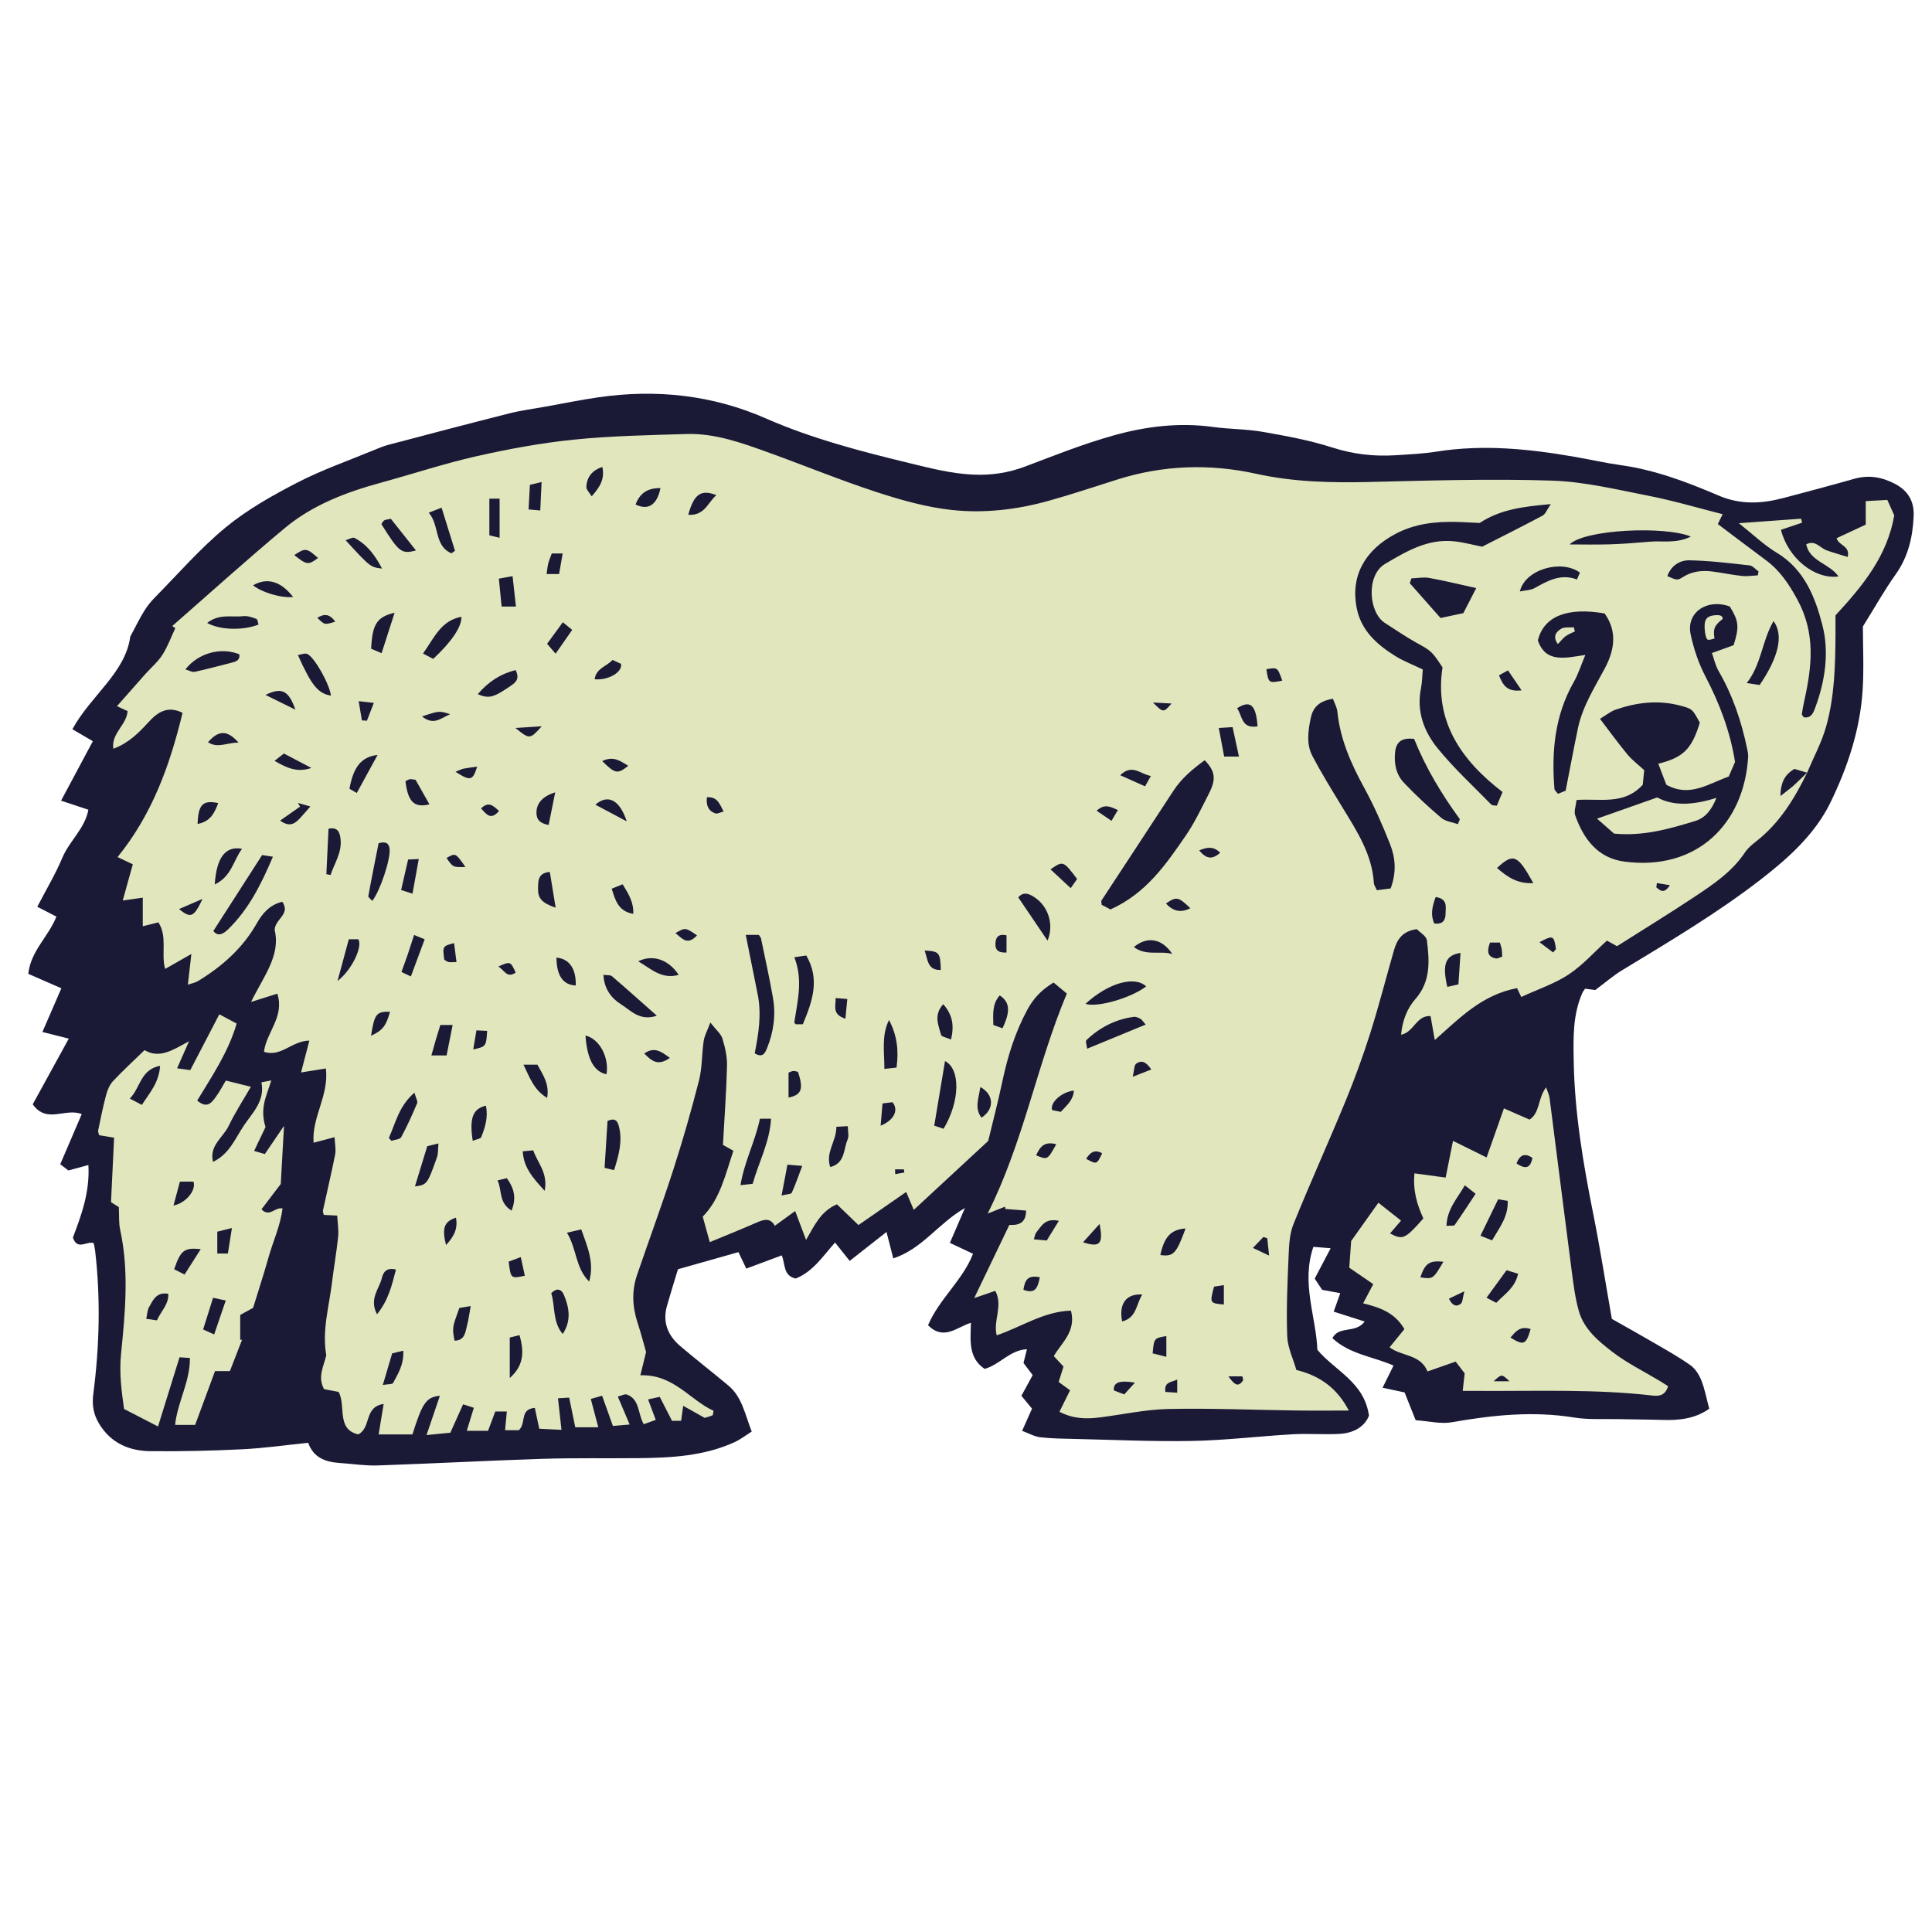 <svg version="1.1" id="svg" xmlns="http://www.w3.org/2000/svg" xmlns:xlink="http://www.w3.org/1999/xlink" x="0px" y="0px"
	 width="200px" height="200px" viewBox="0 0 200 200" enable-background="new 0 0 200 200" xml:space="preserve">
<path class="stroke" fill="#1a1a37"  d="M198.102,53.387c0.061-1.515-0.609-2.625-1.988-3.329c-1.339-0.685-2.691-0.909-4.164-0.492
	c-2.419,0.686-4.85,1.333-7.281,1.975c-2.284,0.603-4.467,0.744-6.792-0.254c-3.232-1.386-6.55-2.64-10.087-3.134
	c-1.596-0.223-3.171-0.583-4.761-0.86c-4.738-0.826-9.484-1.307-14.29-0.546c-1.415,0.224-2.859,0.29-4.293,0.38
	c-2.224,0.139-4.371-0.107-6.532-0.802c-2.324-0.746-4.757-1.193-7.169-1.616c-1.702-0.299-3.459-0.274-5.175-0.511
	c-3.511-0.484-6.962-0.056-10.31,0.882c-3.1,0.869-6.114,2.07-9.132,3.212c-1.771,0.67-3.531,0.927-5.435,0.837
	c-2.241-0.106-4.359-0.656-6.51-1.177c-5.065-1.228-10.1-2.531-14.895-4.635c-5.574-2.446-11.4-3.053-17.394-2.181
	c-1.828,0.266-3.639,0.638-5.456,0.965c-1.234,0.222-2.484,0.382-3.697,0.688c-4.175,1.053-8.337,2.152-12.501,3.249
	c-0.516,0.136-1.017,0.343-1.513,0.548c-2.65,1.099-5.38,2.048-7.924,3.359c-2.587,1.335-5.186,2.793-7.42,4.632
	c-2.664,2.192-4.955,4.843-7.39,7.312c-0.415,0.42-0.784,0.901-1.094,1.404c-0.456,0.746-0.84,1.537-1.415,2.609
	c-0.499,3.743-4.06,6.065-5.993,9.586c0.727,0.425,1.349,0.79,2.119,1.241c-1.05,1.966-2.102,3.934-3.289,6.157
	c1.092,0.362,1.899,0.63,2.826,0.938c-0.349,1.934-1.952,3.216-2.687,4.957c-0.728,1.73-1.703,3.357-2.6,5.088
	c0.759,0.392,1.365,0.703,1.979,1.019c-0.824,2.08-2.658,3.546-2.911,5.924c1.188,0.519,2.251,0.982,3.424,1.496
	c-0.658,1.516-1.265,2.913-1.963,4.524c0.943,0.237,1.707,0.43,2.73,0.687c-1.306,2.379-2.546,4.64-3.732,6.801
	c1.469,2.059,3.327,0.332,5.074,1.012c-0.744,1.736-1.463,3.414-2.224,5.19c0.288,0.219,0.598,0.455,0.842,0.643
	c0.729-0.198,1.334-0.363,2.071-0.563c0.165,2.815-0.738,5.215-1.604,7.513c0.462,1.387,1.472,0.31,2.153,0.573
	c0.057,0.293,0.117,0.523,0.145,0.758c0.579,4.963,0.457,9.921-0.188,14.867c-0.145,1.114,0.013,2.106,0.614,3.087
	c1.224,2.001,3.102,2.802,5.295,2.824c3.172,0.032,6.348-0.039,9.515-0.195c2.256-0.111,4.501-0.435,6.823-0.671
	c0.557,1.564,1.812,1.993,3.27,2.089c1.313,0.088,2.629,0.3,3.938,0.255c5.678-0.193,11.354-0.501,17.033-0.683
	c3.285-0.105,6.577-0.037,9.864-0.071c3.425-0.034,6.835-0.201,10.022-1.649c0.611-0.278,1.154-0.707,1.788-1.104
	c-0.714-1.822-0.999-3.578-2.417-4.763c-1.651-1.381-3.354-2.701-4.992-4.096c-1.285-1.093-1.844-2.479-1.361-4.168
	c0.392-1.369,0.817-2.73,1.133-3.777c2.273-0.643,4.294-1.215,6.264-1.77c0.277,0.584,0.494,1.043,0.808,1.704
	c1.309-0.488,2.491-0.929,3.67-1.367c0.388,0.896,0.118,2.085,1.438,2.396c1.803-0.704,2.845-2.346,4.082-3.728
	c0.55,0.689,1.017,1.275,1.515,1.902c1.351-1.06,2.548-2.002,3.81-2.994c0.263,1.023,0.471,1.832,0.704,2.736
	c3.034-1.006,4.633-3.611,7.417-5.219c-0.597,1.384-1.034,2.396-1.559,3.611c0.876,0.413,1.596,0.752,2.395,1.128
	c-1.036,2.706-3.497,4.667-4.657,7.399c1.639,1.625,2.96,0.207,4.441-0.256c-0.044,1.83-0.293,3.625,1.418,4.775
	c1.584-0.439,2.608-1.956,4.38-2.037c-0.14,0.559-0.252,1.011-0.356,1.424c0.356,0.471,0.67,0.883,0.951,1.256
	c-0.425,0.778-0.791,1.448-1.168,2.142c0.414,0.501,0.746,0.903,1.098,1.33c-0.32,0.716-0.628,1.408-1.024,2.298
	c0.697,0.256,1.271,0.594,1.876,0.664c1.18,0.138,2.378,0.146,3.567,0.174c4.067,0.089,8.138,0.285,12.202,0.206
	c3.463-0.067,6.917-0.493,10.381-0.69c1.609-0.092,3.234,0.052,4.844-0.04c1.45-0.081,2.596-0.739,3.038-1.89
	c-0.499-3.479-3.479-4.602-5.342-6.813c-0.139-3.457-1.697-6.917-0.415-10.658c0.529,0.043,1.021,0.082,1.789,0.144
	c-0.608,1.157-1.099,2.089-1.652,3.145c0.246,0.368,0.531,0.799,0.775,1.162c0.714,0.133,1.284,0.237,1.871,0.346
	c-0.242,0.678-0.451,1.267-0.68,1.91c1.148,0.367,2.127,0.681,3.207,1.024c-0.934,1.278-2.677,0.395-3.338,1.726
	c1.809,1.682,4.234,1.904,6.325,2.833c-0.421,0.85-0.749,1.514-1.134,2.293c0.959,0.205,1.704,0.365,2.28,0.488
	c0.407,1.02,0.765,1.917,1.147,2.877c1.386,0.094,2.605,0.409,3.732,0.211c4.209-0.741,8.392-1.185,12.661-0.492
	c1.521,0.245,3.101,0.131,4.655,0.168c1.489,0.035,2.98,0.033,4.469,0.082c1.74,0.057,3.406-0.115,4.874-1.162
	c-0.293-1.091-0.463-2.04-0.812-2.917c-0.234-0.588-0.621-1.217-1.122-1.574c-1.212-0.862-2.521-1.591-3.81-2.342
	c-1.481-0.865-2.985-1.697-4.339-2.465c-0.668-3.805-1.219-7.347-1.924-10.859c-1.047-5.23-1.932-10.479-2.023-15.825
	c-0.041-2.39-0.109-4.8,0.896-7.062c0.069-0.156,0.188-0.289,0.286-0.435c0.371,0.05,0.714,0.097,1.04,0.141
	c1.041-0.773,1.86-1.488,2.777-2.045c4.91-2.986,9.854-5.907,14.41-9.439c2.872-2.226,5.58-4.679,7.164-7.925
	c1.776-3.647,3.084-7.553,3.338-11.672c0.139-2.262,0.025-4.54,0.025-6.557c1.215-1.949,2.21-3.731,3.387-5.384
	C197.548,57.62,198.015,55.568,198.102,53.387z"/>
<path fill-rule="evenodd" clip-rule="evenodd" fill="#e2e6bc" class="fill" d="M187.079,79.976c-1.319,2.714-2.874,5.251-5.307,7.143
	c-0.423,0.329-0.85,0.697-1.144,1.136c-1.336,2.003-3.287,3.305-5.229,4.595c-2.584,1.718-5.23,3.338-8.004,5.098
	c-0.137-0.074-0.484-0.266-1.048-0.576c-1.29,1.167-2.488,2.528-3.946,3.497c-1.424,0.949-3.114,1.503-4.92,2.337
	c-0.146-0.307-0.32-0.677-0.436-0.915c-3.632,0.683-5.942,3.095-8.515,5.373c-0.189-1.065-0.311-1.752-0.44-2.482
	c-1.495-0.081-1.706,1.669-3.051,1.934c0.133-1.425,0.596-2.688,1.491-3.707c1.594-1.817,1.45-3.941,1.181-6.066
	c-0.058-0.455-0.732-0.83-1.041-1.158c-1.481,0.194-2.047,1.071-2.361,2.163c-0.828,2.874-1.564,5.777-2.468,8.628
	c-0.758,2.389-1.622,4.752-2.577,7.069c-1.749,4.245-3.648,8.429-5.368,12.684c-0.411,1.018-0.456,2.216-0.503,3.337
	c-0.117,2.743-0.24,5.495-0.142,8.234c0.042,1.198,0.624,2.376,0.947,3.518c2.63,0.634,4.327,2.069,5.429,4.201
	c-1.851,0-3.615,0.02-5.378-0.004c-4.422-0.059-8.847-0.25-13.265-0.16c-2.366,0.048-4.723,0.57-7.084,0.869
	c-1.379,0.174-2.744,0.188-4.226-0.577c0.356-0.72,0.707-1.434,1.099-2.226c-0.414-0.303-0.783-0.57-1.181-0.862
	c0.165-0.53,0.322-1.028,0.501-1.593c-0.33-0.354-0.645-0.692-1.004-1.082c0.799-1.388,2.342-2.553,1.775-4.71
	c-2.85,0.097-5.104,1.682-7.686,2.557c-0.393-1.519,0.689-3.066-0.148-4.603c-0.676,0.232-1.268,0.436-2.181,0.749
	c1.275-2.654,2.425-5.047,3.64-7.577c0.88,0.057,1.748-0.145,1.725-1.484c-0.755-0.059-1.447-0.11-2.142-0.165
	c-0.012-0.079-0.023-0.158-0.035-0.236c-0.476,0.188-0.95,0.378-1.794,0.713c3.729-7.447,5.076-15.343,8.195-22.776
	c-0.536-0.445-0.955-0.796-1.371-1.141c-1.275,0.764-2.094,1.666-2.709,2.799c-1.269,2.341-2.045,4.84-2.594,7.433
	c-0.457,2.164-1.02,4.307-1.467,6.168c-2.706,2.505-5.186,4.801-7.703,7.134c-0.248-0.584-0.488-1.152-0.786-1.855
	c-1.731,1.202-3.329,2.309-4.94,3.427c-0.812-0.783-1.521-1.465-2.231-2.15c-1.688,0.731-2.317,2.183-3.194,3.688
	c-0.403-1.071-0.723-1.92-1.127-2.993c-0.803,0.584-1.408,1.023-2.105,1.529c-0.494-0.881-1.177-0.646-1.929-0.314
	c-1.579,0.694-3.183,1.333-4.806,2.006c-0.253-0.915-0.486-1.764-0.729-2.639c1.797-1.815,2.338-4.333,3.175-6.818
	c-0.473-0.267-0.863-0.486-1.083-0.61c0.155-2.82,0.355-5.504,0.422-8.189c0.023-0.936-0.198-1.907-0.474-2.811
	c-0.152-0.5-0.652-0.895-1.252-1.668c-0.329,0.888-0.613,1.385-0.689,1.912c-0.201,1.361-0.15,2.776-0.487,4.097
	c-0.798,3.124-1.689,6.228-2.68,9.296c-1.173,3.64-2.503,7.229-3.738,10.851c-0.56,1.639-0.475,3.288,0.062,4.932
	c0.353,1.079,0.636,2.178,0.879,3.021c-0.217,0.889-0.372,1.518-0.591,2.414c3.444-0.124,5.105,2.546,7.576,3.672
	c-0.057,0.266-0.052,0.449-0.11,0.473c-0.32,0.128-0.657,0.215-0.808,0.261c-0.787-0.442-1.414-0.794-2.225-1.249
	c-0.098,0.707-0.15,1.097-0.214,1.556c-0.322,0-0.653,0-0.942,0c-0.443-0.864-0.846-1.649-1.271-2.483
	c-0.447,0.097-0.769,0.169-1.207,0.265c0.278,0.746,0.519,1.387,0.793,2.12c-0.45,0.163-0.819,0.296-1.242,0.447
	c-0.626-1.073-0.396-2.552-1.721-3.064c-0.249-0.096-0.623,0.123-0.965,0.204c0.415,0.976,0.776,1.83,1.227,2.891
	c-0.723,0.062-1.219,0.105-1.734,0.151c-0.39-1.093-0.74-2.071-1.118-3.13c-0.529,0.151-0.839,0.241-1.171,0.336
	c0.264,0.994,0.499,1.885,0.776,2.929c-0.921,0-1.611,0-2.383,0c-0.21-1.023-0.411-2.004-0.63-3.069
	c-0.419,0.024-0.734,0.044-1.158,0.069c0.122,1.103,0.229,2.079,0.36,3.265c-0.896-0.044-1.581-0.076-2.299-0.111
	c-0.166-0.775-0.307-1.441-0.46-2.159c-1.604,0.119-0.857,1.595-1.656,2.31c-0.331,0-0.828,0-1.422,0
	c0.061-0.659,0.113-1.231,0.178-1.937c-0.434,0-0.801,0-1.193,0c-0.256,0.682-0.485,1.29-0.751,1.999c-0.696,0-1.379,0-2.2,0
	c0.248-0.808,0.469-1.526,0.731-2.384c-0.42-0.136-0.767-0.248-1.112-0.36c-0.463,1.032-0.875,1.951-1.32,2.941
	c-0.74,0.072-1.426,0.141-2.467,0.244c0.514-1.508,0.932-2.74,1.383-4.067c-1.416,0.13-1.816,0.742-2.841,3.999
	c-1.088,0-2.207,0-3.5,0c0.172-1.037,0.329-1.989,0.522-3.154c-2.07,0.301-1.248,2.448-2.636,3.153
	c-2.292-0.547-1.237-2.928-2.024-4.4c-0.509-0.097-1.02-0.193-1.509-0.285c-0.702-1.271-0.028-2.38,0.228-3.511
	c-0.453-2.547,0.281-4.993,0.585-7.472c0.195-1.604,0.478-3.196,0.644-4.803c0.07-0.687-0.056-1.394-0.098-2.182
	c-0.558-0.028-0.95-0.048-1.387-0.07c-0.028-0.142-0.117-0.317-0.086-0.468c0.416-1.929,0.879-3.849,1.26-5.784
	c0.104-0.524-0.028-1.095-0.06-1.794c-0.843,0.224-1.438,0.381-2.172,0.573c-0.2-2.665,1.61-4.868,1.272-7.685
	c-0.841,0.135-1.61,0.259-2.57,0.412c0.276-1.058,0.552-2.114,0.86-3.298c-1.835,0.033-2.944,1.754-4.698,1.158
	c0.256-2.042,2.149-3.624,1.385-6.017c-0.795,0.251-1.595,0.503-2.723,0.859c1.284-2.632,3.085-4.811,2.443-7.451
	c0.035-1.159,1.676-1.6,0.795-2.922c-1.318,0.32-2.057,1.2-2.649,2.245c-1.46,2.572-3.595,4.455-6.087,5.969
	c-0.273,0.166-0.614,0.223-1.043,0.37c0.115-1.005,0.212-1.849,0.365-3.178c-1.125,0.64-1.848,1.052-2.721,1.551
	c-0.433-1.61,0.266-3.312-0.692-4.825c-0.526,0.132-1.026,0.258-1.619,0.406c0-0.982,0-1.899,0-2.963
	c-0.688,0.099-1.286,0.185-2.075,0.298c0.373-1.342,0.697-2.512,1.043-3.753c-0.545-0.258-0.954-0.451-1.578-0.745
	c3.588-4.412,5.423-9.521,6.727-14.933c-1.588-0.795-2.632-0.012-3.535,0.979c-1.018,1.116-2.063,2.158-3.63,2.741
	c-0.236-1.61,1.396-2.473,1.476-3.901c-0.334-0.155-0.633-0.292-1.098-0.507c1.022-1.16,1.963-2.234,2.912-3.3
	c0.598-0.67,1.308-1.264,1.787-2.008c0.551-0.856,0.9-1.841,1.34-2.771c-0.105-0.073-0.21-0.147-0.315-0.22
	c3.876-3.386,7.692-6.842,11.646-10.136c2.896-2.414,6.382-3.727,9.993-4.713c3.288-0.896,6.533-1.977,9.854-2.727
	c3.321-0.75,6.694-1.374,10.078-1.718c3.866-0.393,7.769-0.462,11.658-0.582c2.927-0.09,5.655,0.896,8.358,1.868
	c3.767,1.353,7.473,2.882,11.271,4.126c2.551,0.834,5.188,1.583,7.84,1.871c3.335,0.362,6.709-0.03,9.969-0.934
	c2.416-0.671,4.798-1.472,7.19-2.227c4.732-1.493,9.554-1.645,14.354-0.586c3.901,0.861,7.801,0.94,11.757,0.846
	c6.285-0.151,12.581-0.344,18.861-0.139c3.375,0.111,6.738,0.933,10.078,1.587c2.514,0.493,4.98,1.23,7.586,1.889
	c-0.218,0.443-0.341,0.693-0.5,1.019c1.643,1.235,3.291,2.493,4.958,3.725c1.468,1.084,2.395,2.47,3.286,4.11
	c1.89,3.479,1.504,6.894,0.712,10.44c-0.104,0.463-0.189,0.933-0.256,1.404c-0.011,0.087,0.114,0.192,0.201,0.327
	c0.785,0.127,0.996-0.485,1.197-1.031c1.022-2.76,1.444-5.719,0.736-8.482c-0.739-2.882-1.86-5.806-4.746-7.532
	c-1.3-0.779-2.415-1.868-3.909-3.048c2.402-0.174,4.421-0.321,6.44-0.467c0.035,0.139,0.07,0.276,0.106,0.414
	c-0.732,0.247-1.464,0.493-2.189,0.738c0.726,2.89,3.443,5.149,5.954,4.83c-0.93-1.365-2.971-1.535-3.336-3.329
	c0.932-0.485,1.427,0.376,2.105,0.62c0.704,0.254,1.429,0.452,2.188,0.688c0.263-1.184-0.91-1.143-1.151-1.94
	c0.923-0.43,1.871-0.872,3.018-1.406c0-0.691,0-1.465,0-2.435c0.632-0.035,1.376-0.075,2.234-0.123
	c0.264,0.589,0.501,1.117,0.718,1.599c-0.726,4.183-3.2,7.232-6.084,10.351c0,0.509,0.004,1.219,0,1.929
	c-0.019,3.223-0.089,6.458-0.967,9.575c-0.463,1.649-1.301,3.193-1.971,4.785c-0.425-0.127-0.85-0.255-1.316-0.396
	c-0.879,0.529-1.424,1.248-1.446,2.812c0.681-0.538,1.062-0.811,1.408-1.122C186.187,80.855,186.627,80.41,187.079,79.976z
	 M175.964,74.812c-0.761-1.395-0.751-1.429-2.03-1.768c-2.272-0.603-4.512-0.335-6.698,0.425c-0.486,0.169-0.909,0.524-1.607,0.942
	c1.007,1.317,1.886,2.534,2.841,3.688c0.475,0.573,1.089,1.029,1.738,1.627c-0.049,0.48-0.108,1.064-0.152,1.51
	c-1.936,2.139-4.422,1.401-6.852,1.578c-0.064,0.606-0.287,1.161-0.141,1.586c0.855,2.454,2.353,4.427,5.066,4.79
	c7.561,1.005,12.426-3.938,12.838-10.832c0.019-0.293-0.054-0.595-0.114-0.887c-0.585-2.83-1.503-5.533-2.965-8.044
	c-0.312-0.539-0.441-1.185-0.67-1.826c0.896-0.323,1.612-0.58,2.245-0.808c0.602-1.921,0.539-2.476-0.393-4.006
	c-2.36-0.865-4.535,0.617-4.057,2.879c0.317,1.503,0.831,3.015,1.541,4.374c1.455,2.785,2.549,5.664,3.057,8.833
	c-0.215,0.499-0.451,1.04-0.655,1.513c-2.13,0.764-4.067,2.191-6.46,0.846c-0.263-0.69-0.54-1.415-0.829-2.172
	C174.274,78.417,175.135,77.522,175.964,74.812z M153.175,54.138c-0.86-0.041-1.576-0.089-2.292-0.107
	c-2.236-0.058-4.398,0.16-6.435,1.244c-3.185,1.695-4.641,4.362-4.011,7.631c0.456,2.373,2.106,3.829,4.028,5.019
	c0.852,0.527,1.807,0.889,2.819,1.376c-0.061,0.673-0.061,1.33-0.188,1.96c-0.477,2.367,0.31,4.461,1.725,6.2
	c1.688,2.077,3.682,3.907,5.557,5.83c0.099,0.102,0.332,0.074,0.569,0.119c0.184-0.435,0.36-0.857,0.597-1.421
	c-4.293-3.292-7.075-7.325-6.214-12.904c-1.147-1.732-1.166-1.697-2.774-2.592c-1.094-0.609-2.125-1.33-3.184-2.001
	c-1.693-1.074-1.983-4.94,0.007-6.115c2.223-1.312,4.435-2.634,7.16-2.341c1.002,0.108,1.986,0.378,2.894,0.557
	c2.139-1.091,4.213-2.125,6.254-3.217c0.298-0.159,0.443-0.602,0.852-1.192C157.758,52.435,155.353,52.703,153.175,54.138z
	 M137.988,72.34c-1.479,0.228-2.085,0.922-2.311,2.039c-0.266,1.309-0.457,2.655,0.176,3.863c0.963,1.838,2.06,3.607,3.141,5.381
	c1.489,2.442,3.059,4.841,3.231,7.826c0.009,0.163,0.135,0.32,0.309,0.706c0.467-0.06,0.983-0.127,1.425-0.184
	c0.63-1.694,0.489-3.193-0.061-4.586c-0.783-1.99-1.651-3.963-2.678-5.837c-1.36-2.487-2.486-5.018-2.774-7.872
	C138.404,73.244,138.164,72.833,137.988,72.34z M166.111,63.504c-3.863-0.668-6.298,0.282-6.912,2.794
	c0.819,2.334,2.745,1.833,4.914,1.499c-0.469,1.115-0.74,2.008-1.193,2.799c-1.98,3.466-2.318,7.214-2.003,11.084
	c0.011,0.143,0.194,0.273,0.363,0.497c0.305-0.125,0.602-0.247,0.796-0.326c0.441-2.25,0.832-4.36,1.272-6.46
	c0.473-2.257,1.7-4.176,2.768-6.178C167.104,67.362,167.473,65.417,166.111,63.504z M114.956,94.146
	c3.703-1.67,5.733-4.657,7.766-7.602c0.944-1.368,1.661-2.899,2.421-4.386c0.771-1.51,0.668-2.299-0.428-3.462
	c-1.223,0.895-2.385,1.848-3.244,3.168c-2.469,3.79-4.965,7.562-7.441,11.348c-0.053,0.077,0.002,0.224,0.014,0.451
	C114.341,93.819,114.688,94.004,114.956,94.146z M146.39,76.491c-1.34-0.161-1.855,0.369-1.966,1.341
	c-0.131,1.171,0.086,2.324,0.893,3.179c1.218,1.293,2.531,2.506,3.886,3.655c0.443,0.375,1.146,0.445,1.714,0.648
	c0.123-0.326,0.229-0.48,0.192-0.531C149.229,82.202,147.587,79.481,146.39,76.491z M77.199,96.777
	c0.443,2.207,0.835,4.18,1.235,6.151c0.421,2.072,0.087,4.119-0.307,6.112c0.823,0.512,1.074-0.037,1.274-0.528
	c0.688-1.687,0.926-3.449,0.611-5.241c-0.358-2.05-0.812-4.082-1.231-6.12c-0.021-0.104-0.114-0.19-0.229-0.374
	C78.275,96.777,77.943,96.777,77.199,96.777z M146.107,59.875c-0.054,0.166-0.11,0.332-0.166,0.498
	c1.07,1.211,2.143,2.423,3.183,3.601c0.881-0.186,1.569-0.333,2.362-0.5c0.398-0.777,0.794-1.546,1.334-2.598
	c-1.775-0.389-3.314-0.77-4.871-1.048C147.356,59.722,146.724,59.853,146.107,59.875z M162.483,56.359c1.39,0,2.78,0.036,4.169-0.01
	c1.371-0.045,2.741-0.151,4.107-0.272c1.339-0.118,2.758,0.219,4.28-0.53C172.337,54.421,164.027,54.806,162.483,56.359z
	 M22.084,96.376c0.492,0.631,1.044,0.301,1.547-0.189c2.129-2.076,3.412-4.658,4.621-7.499c-0.586-0.089-0.957-0.146-1.118-0.17
	C25.395,91.224,23.764,93.764,22.084,96.376z M181.972,59.558c0.024-0.136,0.047-0.271,0.071-0.407
	c-0.311-0.216-0.603-0.586-0.933-0.623c-2.066-0.23-4.141-0.485-6.217-0.525c-0.998-0.019-1.901,0.544-2.291,1.636
	c0.983,0.424,1.015,0.477,1.635,0.085c0.976-0.615,2.019-0.699,3.106-0.552c1.005,0.136,2.001,0.346,3.008,0.453
	C180.883,59.681,181.43,59.585,181.972,59.558z M97.678,116.851c1.717-2.863,1.757-6.2,0.15-7.007
	c-0.369,2.208-0.735,4.398-1.116,6.682C96.986,116.617,97.303,116.725,97.678,116.851z M82.227,99.093
	c0.922,2.335,0.332,4.532-0.001,6.741c-0.006,0.043,0.066,0.096,0.143,0.196c0.231,0,0.503,0,0.741,0
	c0.979-2.355,1.801-4.641,0.355-7.116C83.123,98.964,82.799,99.01,82.227,99.093z M78.668,115.807
	c-0.499,2.381-1.611,4.43-2.013,6.879c0.614-0.067,0.929-0.102,1.26-0.137c0.641-2.271,1.763-4.312,1.904-6.742
	C79.354,115.807,79.081,115.807,78.668,115.807z M182.158,70.911c1.967-2.893,2.505-5.161,1.438-6.618
	c-1.205,2.063-1.244,4.468-2.773,6.415C181.467,70.805,181.797,70.855,182.158,70.911z M163.554,59.275
	c-1.928-1.407-5.683-0.339-6.218,1.952c0.586-0.125,1.129-0.122,1.538-0.353c1.368-0.77,2.712-1.517,4.371-0.884
	C163.379,59.68,163.467,59.471,163.554,59.275z M67.996,105.144c-1.637-1.448-3.128-2.785-4.646-4.087
	c-0.17-0.144-0.51-0.086-0.884-0.139c0.081,1.456,0.817,2.415,1.804,3.034C65.295,104.594,66.234,105.753,67.996,105.144z
	 M118.6,106.065c-0.317-0.359-0.406-0.532-0.547-0.604c-0.206-0.107-0.46-0.227-0.674-0.198c-1.897,0.251-3.525,1.095-4.903,2.398
	c-0.134,0.127,0.034,0.57,0.063,0.902C114.6,107.715,116.506,106.929,118.6,106.065z M112.369,103.918
	c1.287,0.416,4.82-0.661,6.281-1.808C117.46,100.991,114.739,101.742,112.369,103.918z M60.989,132.664
	c0.558-1.917-0.17-3.59-0.818-5.398c-0.513,0.12-0.874,0.204-1.481,0.346C59.721,129.289,59.553,131.247,60.989,132.664z
	 M108.443,97.373c0.673-1.64,0.091-3.424-1.177-4.364c-0.626-0.465-1.297-0.781-1.857-0.111
	C106.433,94.407,107.361,95.778,108.443,97.373z M43.789,67.655c0.507,0.264,0.797,0.416,1.059,0.552
	c1.862-1.735,2.952-3.295,2.919-4.356C45.64,64.24,44.968,66.007,43.789,67.655z M38.537,93.26c0.811-1.025,1.89-4.276,1.797-5.354
	c-0.053-0.585-0.359-0.843-1.141-0.615c-0.353,1.78-0.729,3.619-1.063,5.466C38.105,92.892,38.387,93.08,38.537,93.26z
	 M19.193,69.296c0.353,0.1,0.685,0.309,0.959,0.251c1.266-0.27,2.515-0.614,3.77-0.931c0.471-0.119,0.946-0.23,0.852-0.886
	C22.857,66.971,20.528,67.59,19.193,69.296z M63.57,121.13c0.509-1.603,0.89-3.032,0.493-4.551
	c-0.135-0.519-0.376-0.895-1.171-0.541c-0.098,1.559-0.2,3.19-0.307,4.857C62.961,120.983,63.177,121.036,63.57,121.13z
	 M21.445,64.488c1.339,0.752,3.736,0.794,5.32,0.165c-0.07-0.201-0.094-0.539-0.223-0.586c-0.434-0.158-0.918-0.333-1.357-0.282
	C24.003,63.924,22.704,63.494,21.445,64.488z M34.258,72.012c-0.115-1.112-1.659-3.94-2.444-4.312
	c-0.243-0.115-0.625,0.061-0.979,0.109C32.262,70.982,32.924,71.784,34.258,72.012z M92.029,105.592
	c-0.792,1.597-0.477,3.261-0.477,5.061c0.516-0.056,0.875-0.094,1.257-0.136C93.054,108.737,92.856,107.149,92.029,105.592z
	 M40.254,117.799c0.088,0.099,0.177,0.198,0.266,0.297c0.348-0.12,0.883-0.138,1.012-0.376c0.617-1.136,1.146-2.319,1.65-3.512
	c0.084-0.196-0.119-0.513-0.278-1.096C41.276,114.519,40.955,116.261,40.254,117.799z M60.608,107.201
	c0.179,2.479,0.887,3.741,2.173,4.006C63.082,109.502,62.077,107.534,60.608,107.201z M158.729,91.421
	c-1.637-2.968-2.075-3.133-3.758-1.566C155.996,90.733,157.021,91.509,158.729,91.421z M58.252,138.098
	c0.911-1.386,0.677-2.738,0.121-4.055c-0.245-0.578-0.716-0.778-1.308-0.172C57.492,135.243,57.183,136.835,58.252,138.098z
	 M49.454,71.861c1.161,0.491,1.642,0.345,3.317-0.795c0.555-0.376,1.093-0.737,0.603-1.699
	C51.834,69.755,50.596,70.531,49.454,71.861z M42.955,122.816c1.244-0.171,1.281-0.2,2.276-2.999
	c0.141-0.397,0.101-0.858,0.157-1.447c-0.562,0.139-0.882,0.218-1.159,0.286C43.793,120.08,43.389,121.402,42.955,122.816z
	 M40.85,63.43c-1.854,0.44-2.303,1.196-2.431,3.722c0.333,0.144,0.714,0.308,1.084,0.467C39.96,66.199,40.363,64.944,40.85,63.43z
	 M86.579,116.646c0.016,1.507-1.159,2.632-0.63,4.17c1.562-0.415,1.359-1.847,1.791-2.837c0.165-0.376,0.026-0.884,0.026-1.4
	C87.336,116.604,87.053,116.62,86.579,116.646z M46.736,57.279c0.123-0.087,0.245-0.175,0.366-0.262
	c-0.449-1.446-0.899-2.893-1.389-4.462c-0.493,0.192-0.784,0.305-1.327,0.517C45.523,54.396,44.928,56.515,46.736,57.279z
	 M40.989,131.426c-1.035-0.266-1.335,0.349-1.466,0.898c-0.266,1.112-1.34,2.122-0.495,3.727
	C40.219,134.587,40.562,133.06,40.989,131.426z M51.718,51.623c-0.402,0-0.678,0-1.06,0c0,1.269,0,2.488,0,3.791
	c0.354,0.085,0.666,0.161,1.06,0.255C51.718,54.258,51.718,52.978,51.718,51.623z M43.059,56.979
	c-0.967-1.217-1.8-2.267-2.598-3.271c-0.353,0.076-0.549,0.074-0.687,0.162c-0.133,0.084-0.205,0.262-0.294,0.386
	C41.299,57.161,41.562,57.389,43.059,56.979z M52.771,142.654c1.33-1.189,1.568-2.491,1.009-4.438
	c-0.313,0.076-0.629,0.151-1.009,0.243C52.771,139.813,52.771,141.079,52.771,142.654z M22.23,91.562
	c1.771-0.86,1.911-2.472,2.824-3.691C23.337,87.537,22.406,88.785,22.23,91.562z M33.785,90.49c0.145,0.03,0.291,0.061,0.436,0.09
	c0.396-1.218,1.184-2.311,1.035-3.701c-0.076-0.707-0.273-1.293-1.246-1.088C33.935,87.374,33.859,88.932,33.785,90.49z
	 M36.934,82.089c0.767-1.403,1.416-2.591,2.153-3.939c-1.706,0.209-2.5,1.251-2.911,3.502
	C36.383,81.771,36.613,81.905,36.934,82.089z M57.521,93.966c-0.21-1.286-0.4-2.459-0.603-3.701c-1.246,0.09-1.202,0.95-1.221,1.679
	C55.672,93.008,56.086,93.463,57.521,93.966z M56.386,123.276c0.358-1.885-0.747-2.888-1.183-4.194
	c-0.372,0.034-0.69,0.063-1.085,0.101C54.201,120.877,55.16,121.925,56.386,123.276z M149.824,102.162
	c0.457-0.102,0.814-0.182,1.152-0.257c0.078-1.169,0.147-2.197,0.217-3.259C149.633,98.887,149.275,99.801,149.824,102.162z
	 M53.41,62.791c-0.121-1.096-0.228-2.056-0.349-3.149c-0.521,0.095-0.889,0.162-1.42,0.259c0.101,1.009,0.19,1.917,0.288,2.891
	C52.502,62.791,52.873,62.791,53.41,62.791z M34.941,101.55c1.493-1.133,2.639-3.606,2.146-4.318c-0.276,0-0.592,0-0.979,0
	C35.732,98.621,35.379,99.934,34.941,101.55z M42.868,96.786c-0.269,0.822-0.461,1.432-0.667,2.037
	c-0.203,0.593-0.421,1.181-0.642,1.8c0.378,0.177,0.582,0.271,0.976,0.456c0.482-1.304,0.939-2.535,1.425-3.843
	C43.529,97.058,43.281,96.955,42.868,96.786z M46.231,109.26c0.213-1.066,0.404-2.03,0.626-3.151c-0.568,0-0.936,0-1.274,0
	c-0.179,0.58-0.323,1.034-0.458,1.49c-0.146,0.494-0.28,0.992-0.467,1.661C45.284,109.26,45.712,109.26,46.231,109.26z
	 M70.254,100.92c-1.007-1.555-2.651-2.164-4.184-1.408C67.444,100.324,68.498,101.403,70.254,100.92z M126.169,75.36
	c0.216,1.149,0.382,2.04,0.556,2.961c0.571,0,0.94,0,1.532,0c-0.239-1.1-0.442-2.043-0.659-3.049
	C127.139,75.3,126.816,75.32,126.169,75.36z M39.551,58.859c-0.747-1.417-1.57-2.501-2.854-3.175c-0.189-0.1-0.559,0.137-0.918,0.24
	C38.341,58.713,38.341,58.713,39.551,58.859z M103.779,106.446c0.842-1.768,0.763-2.704-0.287-3.402
	c-0.791,0.879-0.684,1.934-0.664,3.061C103.168,106.227,103.479,106.338,103.779,106.446z M48.937,118.098
	c0.403-0.166,0.811-0.209,0.882-0.385c0.412-1.034,0.733-2.104,0.48-3.257C48.943,114.791,48.575,115.723,48.937,118.098z
	 M30.347,61.8c-1.299-1.664-2.725-2.037-4.149-1.208C27.075,61.312,29.07,61.926,30.347,61.8z M44.457,83.266
	c-0.492-0.872-0.971-1.719-1.436-2.539c-0.251-0.03-0.429-0.088-0.595-0.062c-0.161,0.027-0.308,0.139-0.453,0.209
	C42.233,83.012,42.871,83.651,44.457,83.266z M55.63,110.211c-0.356,0-0.777,0-1.438,0c0.66,1.373,1.087,2.626,2.443,3.442
	C56.895,112.261,56.242,111.321,55.63,110.211z M122.729,127.172c-1.523,0.108-2.203,0.864-2.611,2.749
	C121.471,130.104,121.77,129.8,122.729,127.172z M41.75,139.823c-0.529,0.126-0.848,0.204-1.152,0.278
	c-0.318,1.071-0.609,2.053-0.968,3.267c0.567-0.096,0.979-0.054,1.056-0.194C41.207,142.216,41.812,141.269,41.75,139.823z
	 M47.051,138.783c1.074-0.006,1.119-0.876,1.301-1.582c0.156-0.597,0.233-1.214,0.375-1.996c-0.588,0.098-0.908,0.15-1.174,0.193
	C46.807,137.448,46.807,137.448,47.051,138.783z M59.601,102.018c0.055-1.729-0.677-2.783-1.998-2.881
	C57.625,101.009,58.282,101.955,59.601,102.018z M121.354,98.751c-1.077-1.621-2.615-1.851-3.974-0.712
	C118.622,98.991,120.072,98.396,121.354,98.751z M97.646,103.952c-1.034,1.14-0.481,2.184-0.233,3.166
	c0.052,0.212,0.609,0.299,1.04,0.488C98.788,106.159,98.615,105.067,97.646,103.952z M42.702,92.511
	c0.235-1.306,0.431-2.375,0.649-3.584c-0.479,0.022-0.744,0.033-1.102,0.049c-0.246,1.071-0.476,2.076-0.725,3.158
	C41.951,92.27,42.205,92.353,42.702,92.511z M57.473,82.025c-1.319,0.415-1.91,1.127-1.94,2.041
	c-0.026,0.794,0.389,1.173,1.262,1.336C57.012,84.315,57.216,83.306,57.473,82.025z M83.047,120.693
	c-0.658-0.055-1.024-0.085-1.531-0.128c-0.203,1.063-0.385,2.018-0.607,3.189c0.555-0.136,0.981-0.126,1.052-0.277
	C82.346,122.635,82.645,121.751,83.047,120.693z M111.503,90.993c-1.439-1.899-1.444-1.901-2.753-0.998
	c0.691,0.644,1.347,1.254,2.089,1.945C111.143,91.507,111.303,91.279,111.503,90.993z M64.458,91.541
	c-0.448,0.181-0.774,0.312-1.133,0.457c0.38,1.239,0.698,2.34,2.231,2.606C65.61,93.428,65.104,92.601,64.458,91.541z
	 M58.267,64.414c-0.616,0.843-1.1,1.503-1.632,2.232c0.3,0.35,0.543,0.632,0.881,1.025c0.619-0.889,1.146-1.644,1.719-2.465
	C58.87,64.908,58.659,64.735,58.267,64.414z M71.248,53.292c1.706,0.111,2.024-1.277,2.909-2.035
	C72.588,50.631,71.834,51.133,71.248,53.292z M101.484,112.527c-0.168,1.192-0.627,2.185,0.114,3.173
	C102.926,114.867,102.947,113.33,101.484,112.527z M118.248,134.011c-1.646-0.12-2.449,0.934-2.086,2.782
	C117.68,136.426,117.612,134.99,118.248,134.011z M64.878,85.025c-0.737-2.262-1.964-2.837-3.247-1.723
	C62.635,83.835,63.586,84.34,64.878,85.025z M52.957,125.322c0.531-1.313,0.254-2.337-0.49-3.357
	c-0.276,0.067-0.493,0.119-0.965,0.234C52.006,123.228,51.583,124.476,52.957,125.322z M63.411,68.316
	c-0.636,0.689-1.707,0.872-1.851,1.998c1.359,0.146,2.911-0.718,2.725-1.595C64.058,68.614,63.762,68.477,63.411,68.316z
	 M81.629,111.038c0,0.875,0,1.717,0,2.581c1.361-0.267,1.568-0.902,0.979-2.662c-0.153-0.03-0.325-0.101-0.489-0.088
	C81.957,110.881,81.801,110.976,81.629,111.038z M130.184,75.191c-0.166-2.241-0.755-2.75-2.125-1.874
	C128.615,74.056,128.47,75.48,130.184,75.191z M65.794,52.224c1.298,0.649,2.226,0.046,2.577-1.694
	C67.079,50.503,66.242,51.029,65.794,52.224z M28.421,78.759c1.31,0.773,2.391,1.231,3.813,0.737
	c-0.934-0.49-1.867-0.98-2.842-1.491C29.113,78.222,28.891,78.395,28.421,78.759z M62.354,48.334
	c-1.052,0.356-1.609,1.043-1.654,2.072c-0.014,0.28,0.314,0.575,0.551,0.975C62.115,50.404,62.619,49.59,62.354,48.334z
	 M20.455,85.296c1.363-0.26,1.753-1.165,2.137-2.16C21.005,82.796,20.52,83.27,20.455,85.296z M55.928,52.844
	c0.052-1.089,0.091-1.935,0.136-2.943c-0.526,0.126-0.839,0.202-1.21,0.291c-0.047,0.882-0.09,1.685-0.136,2.547
	C55.188,52.78,55.464,52.804,55.928,52.844z M148.623,92.856c-0.375,1.007-0.554,1.866-0.145,2.745
	c0.936,0.113,1.17-0.395,1.168-1.059C149.645,93.885,149.893,93.058,148.623,92.856z M28.996,84.948
	c1.028,0.752,1.592,0.271,2.129-0.322c0.293-0.324,0.578-0.655,1.007-1.141c-0.582-0.165-0.939-0.265-1.296-0.365
	c0.076,0.127,0.152,0.253,0.227,0.38C30.4,83.963,29.739,84.427,28.996,84.948z M109.812,115.1c0.62-0.676,1.302-1.222,1.353-2.205
	c-1.246,0.137-2.485,1.222-2.254,2.019C109.18,114.97,109.498,115.035,109.812,115.1z M38.41,107.221
	c1.21-0.557,1.559-1.025,1.962-2.486C38.97,104.7,38.767,104.943,38.41,107.221z M118.539,81.401c0.232-0.418,0.381-0.684,0.6-1.077
	c-1.089-0.169-1.913-1.302-3.174-0.074C116.854,80.647,117.584,80.973,118.539,81.401z M91.162,116.533
	c1.438-0.589,1.878-1.649,1.228-2.431c-0.269,0.032-0.591,0.071-1.034,0.125C91.295,114.959,91.239,115.621,91.162,116.533z
	 M53.911,130.136c-0.592,0.219-0.938,0.348-1.254,0.464c0.219,1.772,0.226,1.779,1.674,1.462
	C54.211,131.512,54.09,130.96,53.911,130.136z M120.74,140.455c0-0.914,0-1.521,0-2.144c-1.275,0.216-1.275,0.216-1.42,1.788
	C119.709,140.197,120.117,140.299,120.74,140.455z M24.693,76.872c-1.174-1.334-2.081-1.281-3.16-0.038
	C22.525,77.498,23.459,76.875,24.693,76.872z M125.676,133.192c-0.455,1.708-0.45,1.718,1.017,1.852c0-0.644,0-1.272,0-2.008
	C126.205,133.11,125.928,133.154,125.676,133.192z M56.582,59.426c0.518,0,0.834,0,1.293,0c0.124-0.712,0.238-1.366,0.373-2.132
	c-0.517,0-0.789,0-1.127,0c-0.126,0.348-0.267,0.671-0.359,1.007C56.686,58.579,56.667,58.873,56.582,59.426z M109.613,126.381
	c-1.438-0.33-1.818,0.571-2.338,1.202c-0.127,0.155-0.146,0.397-0.254,0.713c0.502,0.045,0.884,0.079,1.338,0.118
	C108.764,127.759,109.136,127.155,109.613,126.381z M27.485,71.938c1.158,0.571,2.004,0.988,3.097,1.527
	C29.88,71.482,29.177,71.107,27.485,71.938z M30.467,57.463c1.283,1.027,1.461,1.05,2.451,0.299
	C31.757,56.718,31.6,56.699,30.467,57.463z M48.989,108.639c1.336-0.302,1.336-0.302,1.44-1.923
	c-0.318-0.016-0.633-0.029-1.109-0.051C49.203,107.362,49.104,107.96,48.989,108.639z M95.721,98.399
	c0.339,1.012,0.312,2.054,1.671,2.012C97.34,98.603,97.246,98.478,95.721,98.399z M46.172,128.885
	c0.808-0.864,1.254-1.688,1.027-2.831C45.983,126.452,45.73,127.12,46.172,128.885z M155.175,69.909
	c0.395,0.989,0.81,1.747,2.34,1.554c-0.552-0.81-0.959-1.409-1.407-2.066C155.73,69.604,155.49,69.737,155.175,69.909z
	 M62.341,78.787c1.341,1.327,1.594,1.37,2.698,0.487C64.232,78.8,63.525,78.207,62.341,78.787z M112.118,128.599
	c1.764,0.58,2.114,0.163,1.708-1.897C113.225,127.371,112.749,127.897,112.118,128.599z M47.255,99.595
	c-0.097-0.771-0.171-1.354-0.248-1.965c-1.196,0.316-1.196,0.316-1.017,1.718c0.135,0.077,0.275,0.195,0.436,0.238
	C46.582,99.628,46.76,99.595,47.255,99.595z M123.229,94.02c-1.259-1.198-1.443-1.233-2.528-0.489
	C121.427,94.32,122.205,94.532,123.229,94.02z M87.517,105.459c0.069-0.732,0.129-1.349,0.195-2.042
	c-0.485-0.038-0.757-0.061-1.211-0.097C86.539,104.149,86.086,104.985,87.517,105.459z M37.463,74.574
	c0.173,0.011,0.346,0.022,0.52,0.033c0.217-0.555,0.432-1.111,0.716-1.845c-0.624-0.07-0.983-0.111-1.569-0.177
	C37.261,73.375,37.361,73.975,37.463,74.574z M69.345,109.514c-0.941-0.703-1.629-1.17-2.653-0.458
	C67.453,109.83,68.109,110.397,69.345,109.514z M109.341,118.452c-1.255-0.341-1.698,0.299-2.082,1.148
	C108.442,120.083,108.442,120.083,109.341,118.452z M104.194,98.606c0-0.648,0-1.22,0-1.784c-0.871-0.18-1.108,0.224-1.147,0.819
	C103.01,98.25,103.236,98.656,104.194,98.606z M154.245,97.575c-0.329,0.891-0.288,1.469,0.601,1.642
	c0.192,0.036,0.421-0.111,0.664-0.184c-0.02-0.315-0.016-0.551-0.055-0.778c-0.038-0.219-0.12-0.432-0.191-0.68
	C154.908,97.575,154.625,97.575,154.245,97.575z M18.532,94.107c1.226,0.987,1.527,0.865,2.435-1.051
	C20.039,93.457,19.381,93.741,18.532,94.107z M72.154,96.827c-1.207-0.822-1.207-0.822-2.23-0.233
	C70.594,97.118,71.14,97.935,72.154,96.827z M107.645,132.226c-1.359-0.291-1.55,0.41-1.702,1.29
	C107.191,133.992,107.424,133.287,107.645,132.226z M48.181,89.748c-1.022-1.465-1.022-1.465-1.954-0.929
	C46.891,89.786,46.893,89.784,48.181,89.748z M132.741,70.461c-0.494-1.388-0.494-1.388-1.649-1.182
	C131.32,70.726,131.33,70.735,132.741,70.461z M117.486,143.131c-1.584-0.277-2.27-0.016-2.176,0.806
	c0.297,0.115,0.654,0.252,1.07,0.414C116.719,143.978,117.017,143.647,117.486,143.131z M43.689,74.165
	c1.206,0.971,1.934,0.187,2.91-0.235C45.459,73.575,45.459,73.575,43.689,74.165z M47.152,79.894
	c1.562,0.993,1.771,0.932,2.248-0.529c-0.489,0.068-0.939,0.115-1.385,0.2C47.804,79.605,47.605,79.717,47.152,79.894z
	 M73.178,82.529c-0.097,0.911,0.189,1.442,0.877,1.673c0.203,0.068,0.485-0.102,0.854-0.193
	C74.487,83.22,74.288,82.471,73.178,82.529z M129.702,129.186c0.609,0.286,0.983,0.463,1.676,0.79
	c-0.087-0.805-0.14-1.299-0.192-1.795c-0.133-0.042-0.268-0.086-0.4-0.128C130.477,128.375,130.169,128.695,129.702,129.186z
	 M160.779,98.597c0.099-0.116,0.197-0.231,0.296-0.348c-0.214-1.422-0.288-1.465-1.71-0.714
	C159.896,97.934,160.336,98.265,160.779,98.597z M119.183,110.713c-0.521-0.778-1.013-1.022-1.581-0.585
	c-0.203,0.157-0.173,0.619-0.342,1.339C118.13,111.126,118.604,110.939,119.183,110.713z M115.062,84.971
	c0.299-0.502,0.457-0.772,0.66-1.115c-0.764-0.339-1.368-0.696-2.197,0.071C114.051,84.284,114.458,84.561,115.062,84.971z
	 M56.076,75.187c-1.055,0.067-1.742,0.111-2.715,0.173C54.818,76.551,54.86,76.55,56.076,75.187z M126.312,88.273
	c-0.695-0.684-1.332-0.586-2.174-0.243C124.881,88.937,125.507,89.002,126.312,88.273z M114.094,119.385
	c-0.79-0.439-1.252-0.072-1.656,0.577C113.538,120.558,113.538,120.558,114.094,119.385z M51.657,83.954
	c-0.585-0.536-1.056-1.039-1.86-0.267C50.354,84.284,50.792,84.962,51.657,83.954z M34.709,64.353
	c-0.614-0.841-1.165-0.819-1.859-0.399C33.597,64.697,33.597,64.697,34.709,64.353z M53.385,100.683
	c-0.54-1.179-0.54-1.179-1.804-0.626C52.221,100.412,52.454,101.317,53.385,100.683z M121.865,142.81
	c-0.682,0.326-1.354,0.221-1.227,1.282c0.4,0.027,0.768,0.052,1.227,0.082C121.865,143.746,121.865,143.44,121.865,142.81z
	 M119.353,72.723c1.087,1.074,1.087,1.074,1.923,0.104C120.6,72.791,120.111,72.765,119.353,72.723z M127.165,142.479
	c0.638,0.898,1.024,1.158,1.512,0.418c0.044-0.065-0.032-0.212-0.071-0.418C128.252,142.479,127.879,142.479,127.165,142.479z
	 M171.516,91.412c-0.017,0.149-0.033,0.299-0.051,0.448c0.391,0.319,0.778,0.734,1.402-0.222
	C172.308,91.545,171.911,91.479,171.516,91.412z M92.657,121.05c0.005,0.165,0.011,0.33,0.017,0.496
	c0.312-0.056,0.625-0.11,0.938-0.165c-0.014-0.11-0.026-0.222-0.038-0.331C93.268,121.05,92.963,121.05,92.657,121.05z"/>
<path fill-rule="evenodd" clip-rule="evenodd" fill="#e2e6bc" class="fill" d="M23.377,111.858c0.888,0.222,1.617,0.404,2.592,0.646
	c-0.785,1.364-1.628,2.656-2.29,4.037c-0.577,1.208-2.056,2.065-1.626,3.732c1.658-0.779,2.28-2.379,3.162-3.712
	c0.893-1.351,2.242-2.565,1.848-4.519c0.29-0.055,0.504-0.096,1.023-0.195c-0.297,0.937-0.61,1.677-0.754,2.449
	c-0.141,0.76-0.108,1.551,0.155,2.379c-0.376,0.789-0.753,1.576-1.18,2.468c0.447,0.132,0.713,0.209,1.107,0.325
	c0.64-0.938,1.262-1.853,1.987-2.92c-0.11,1.979-0.208,3.726-0.336,6.013c-0.441,0.58-1.221,1.608-1.997,2.627
	c0.827,0.858,1.355-0.234,2.178-0.097c-0.208,1.776-0.979,3.397-1.454,5.091c-0.484,1.726-1.046,3.432-1.591,5.207
	c-0.396,0.217-0.801,0.439-1.335,0.734c0,0.837,0,1.701,0,2.564c0.062,0.005,0.125,0.011,0.188,0.016
	c-0.412,1.059-0.822,2.114-1.255,3.231c-0.476,0-0.927,0-1.539,0c-0.681,1.841-1.356,3.67-2.059,5.568c-0.71,0-1.336,0-2.076,0
	c0.261-2.396,1.556-4.466,1.535-6.925c-0.42-0.028-0.736-0.049-1.075-0.071c-0.732,2.359-1.436,4.62-2.227,7.163
	c-1.304-0.674-2.378-1.227-3.516-1.813c-0.266-1.889-0.509-3.737-0.313-5.688c0.43-4.282,0.845-8.587-0.093-12.876
	c-0.15-0.69-0.088-1.429-0.135-2.33c-0.264-0.169-0.617-0.394-0.809-0.517c0.113-2.351,0.215-4.477,0.32-6.668
	c-0.621-0.105-1.068-0.182-1.555-0.265c-0.037-0.185-0.123-0.359-0.092-0.51c0.256-1.226,0.5-2.455,0.823-3.661
	c0.136-0.504,0.359-1.047,0.706-1.418c1.017-1.085,2.115-2.091,3.27-3.214c1.516,0.901,2.871,0.037,4.607-0.924
	c-0.483,1.098-0.816,1.848-1.238,2.805c0.578,0.079,0.987,0.138,1.364,0.19c1.035-1.99,1.995-3.833,3.007-5.777
	c0.627,0.335,1.188,0.634,1.795,0.957c-0.861,2.947-2.539,5.424-4.084,7.969c0.993,0.857,1.471,0.248,1.885-0.318
	C22.716,113.048,23.041,112.418,23.377,111.858z M14.685,114.379c0.806-1.255,1.773-2.292,1.889-4.049
	c-2.07,0.403-2.025,2.292-3.14,3.39C13.937,113.985,14.265,114.157,14.685,114.379z M23.371,134.626
	c-0.447-0.095-0.795-0.168-1.316-0.279c-0.359,1.15-0.685,2.186-1.027,3.278c0.468,0.211,0.767,0.346,1.142,0.517
	C22.578,136.942,22.95,135.855,23.371,134.626z M20.781,129.311c-1.712-0.183-2.086,0.126-2.75,2.082
	c0.323,0.164,0.659,0.336,1.075,0.547C19.661,131.07,20.159,130.289,20.781,129.311z M16.248,136.68
	c0.432-0.98,1.216-1.621,1.176-2.743c-1.218-0.225-1.588,0.648-1.998,1.381c-0.178,0.317-0.182,0.735-0.285,1.211
	C15.567,136.587,15.84,136.624,16.248,136.68z M17.959,124.798c1.352-0.281,2.374-1.635,2.066-2.476c-0.399,0-0.834,0-1.4,0
	C18.411,123.117,18.221,123.824,17.959,124.798z M23.592,129.766c0.142-0.895,0.261-1.659,0.415-2.64
	c-0.674,0.168-1.046,0.26-1.513,0.376c0,0.799,0,1.523,0,2.264C22.87,129.766,23.099,129.766,23.592,129.766z"/>
<path fill-rule="evenodd" clip-rule="evenodd" fill="#e2e6bc" class="fill" d="M146.424,121.464c1.118,0.151,2.052,0.279,3.229,0.439
	c0.24-1.198,0.482-2.416,0.76-3.8c1.23,0.606,2.23,1.1,3.48,1.715c0.605-1.714,1.164-3.296,1.792-5.077
	c0.966,0.422,1.755,0.767,2.654,1.159c1.095-0.696,0.841-2.204,1.714-3.336c0.143,0.438,0.314,0.769,0.36,1.115
	c0.772,5.996,1.519,11.995,2.302,17.989c0.178,1.364,0.354,2.747,0.729,4.062c0.534,1.872,2.03,3.108,3.478,4.223
	c1.505,1.159,3.248,2.008,4.886,2.994c0.293,0.177,0.579,0.364,0.872,0.55c-0.262,0.899-0.859,1.056-1.561,0.975
	c-5.905-0.688-11.835-0.456-17.758-0.486c-0.59-0.002-1.182-0.001-1.941-0.001c0.074-0.66,0.129-1.165,0.201-1.817
	c-0.254-0.333-0.572-0.746-0.934-1.217c-0.976,0.342-1.88,0.657-2.908,1.018c-0.746-1.8-2.651-1.533-3.929-2.496
	c0.567-0.696,1.07-1.314,1.533-1.884c-1.005-1.748-2.61-2.25-4.27-2.671c0.378-0.72,0.676-1.284,1.046-1.985
	c-0.875-0.601-1.682-1.152-2.482-1.703c0.055-0.768,0.117-1.662,0.195-2.762c0.814-1.144,1.778-2.498,2.818-3.962
	c0.765,0.604,1.497,1.18,2.346,1.85c-0.402,0.469-0.764,0.891-1.141,1.328c1.328,0.697,1.554,0.591,3.449-1.552
	C146.726,124.756,146.246,123.325,146.424,121.464z M155.09,124.148c-0.653,1.344-1.216,2.502-1.834,3.775
	c0.489,0.196,0.836,0.334,1.203,0.48c0.764-1.325,1.688-2.448,1.618-4.091C155.758,124.261,155.488,124.215,155.09,124.148z
	 M149.739,126.9c0.43-0.038,0.767,0.027,0.849-0.088c0.732-1.039,1.423-2.109,2.166-3.232c-0.434-0.342-0.685-0.54-1.115-0.879
	C150.852,124.076,149.796,125.156,149.739,126.9z M154.891,134.867c0.874-0.907,1.954-1.565,2.263-3.011
	c-0.425-0.13-0.784-0.238-1.194-0.364c-0.701,0.964-1.349,1.85-2.076,2.85C154.317,134.568,154.559,134.695,154.891,134.867z
	 M149.42,130.614c-1.451-0.155-1.894,0.167-2.387,1.616C148.35,132.425,148.35,132.425,149.42,130.614z M158.449,137.583
	c-1.112-0.357-1.553,0.273-2.09,0.881C157.742,139.313,157.973,139.22,158.449,137.583z M156.984,120.431
	c1.006,0.695,1.455,0.437,1.657-0.572C157.846,119.342,157.361,119.521,156.984,120.431z M151.59,133.674
	c-0.77,0.369-1.178,0.564-1.599,0.766c0.356,0.731,0.784,0.881,1.235,0.518C151.418,134.803,151.401,134.392,151.59,133.674z
	 M156.262,142.987c-0.814-0.767-0.814-0.767-1.633,0C155.258,142.987,155.671,142.987,156.262,142.987z"/>
<path fill-rule="evenodd" clip-rule="evenodd" fill="#e2e6bc" class="fill" d="M177.686,82.594c-0.539,1.331-1.197,2.091-2.22,2.4
	c-2.635,0.797-5.279,1.588-8.379,1.301c-0.427-0.375-1.032-0.907-1.761-1.548c2.14-0.754,4.062-1.431,6.229-2.194
	C173.247,83.467,175.289,83.349,177.686,82.594z"/>
<path fill-rule="evenodd" clip-rule="evenodd" fill="#e2e6bc" class="fill" d="M161.27,66.675c-0.608-0.84-0.11-1.306,0.334-1.583
	c0.342-0.212,0.874-0.114,1.321-0.154c0.035,0.141,0.069,0.282,0.104,0.423c-0.319,0.162-0.664,0.289-0.951,0.496
	C161.811,66.048,161.607,66.326,161.27,66.675z"/>
<path fill-rule="evenodd" clip-rule="evenodd" fill="#e2e6bc" class="fill" d="M177.816,63.678c-1.215,0-1.354,0.512-1.354,1.17
	c0,0.659,0.147,1.244,0.293,1.354c0.146,0.11,0.731-0.109,0.731-0.109s-0.146-0.695,0.037-1.134s0.804-0.877,0.804-0.877
	S178.402,63.678,177.816,63.678z"/>
</svg>
